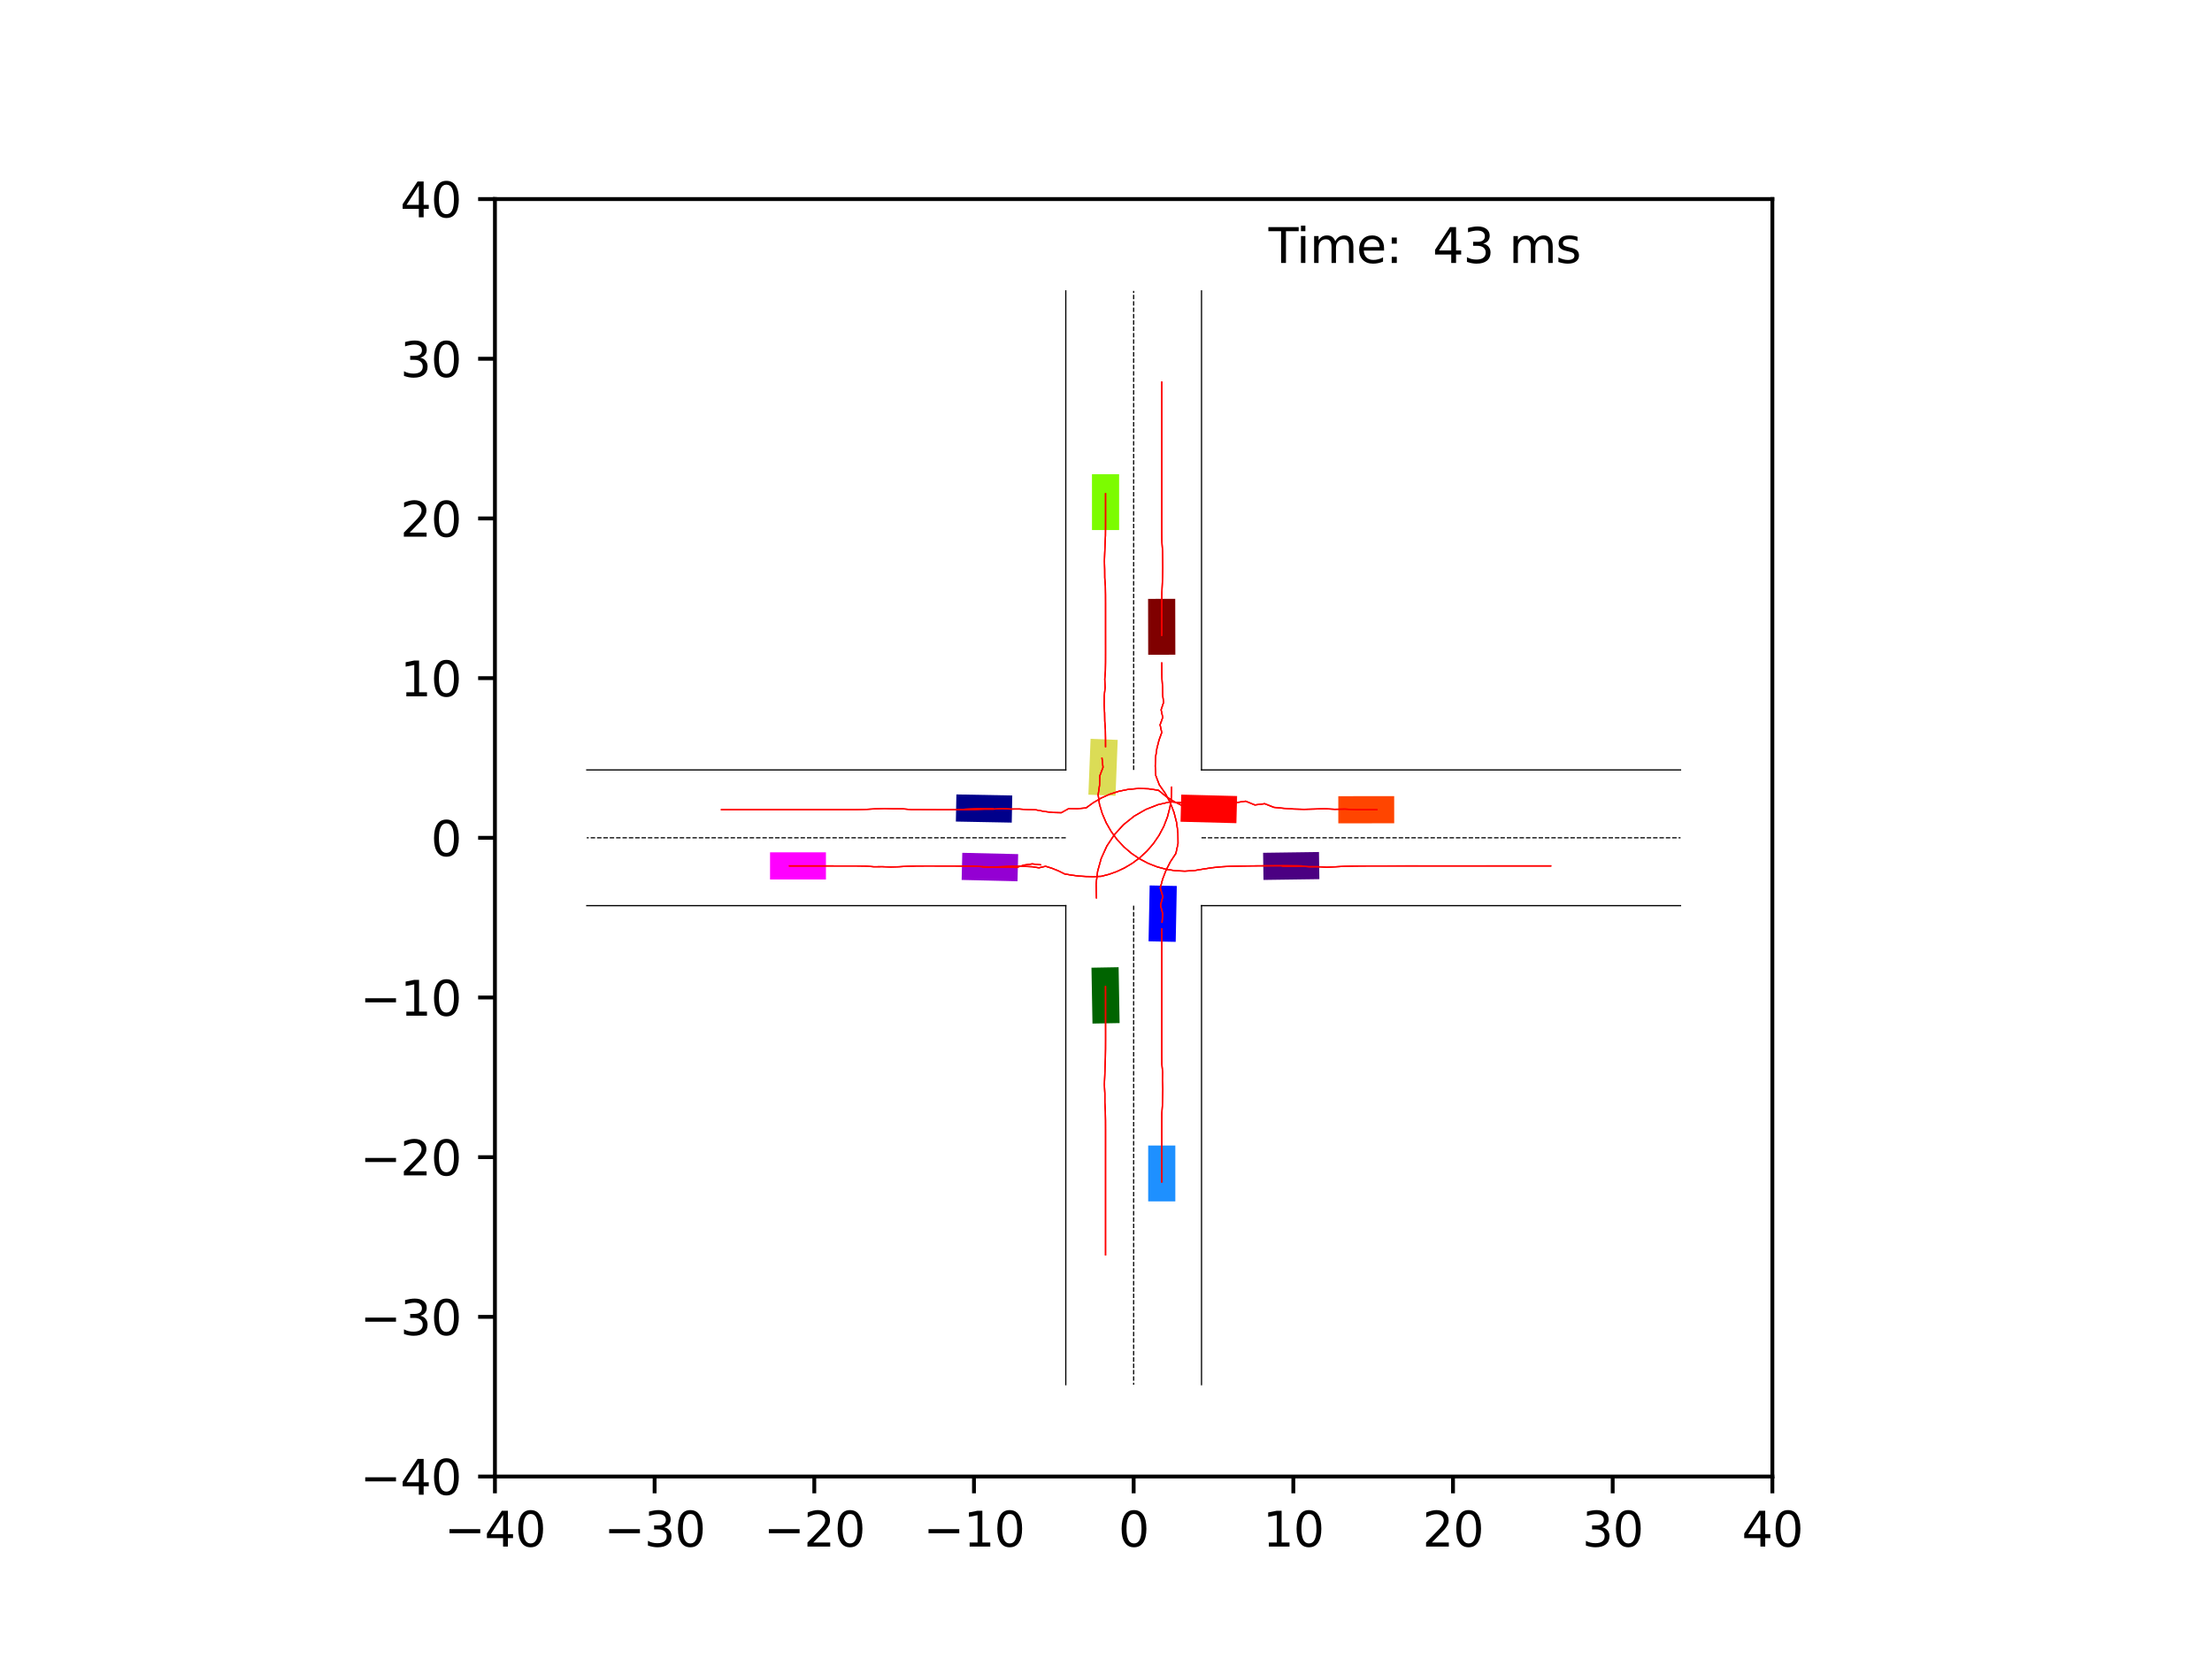 <?xml version="1.0" encoding="utf-8" standalone="no"?>
<!DOCTYPE svg PUBLIC "-//W3C//DTD SVG 1.1//EN"
  "http://www.w3.org/Graphics/SVG/1.1/DTD/svg11.dtd">
<svg xmlns:xlink="http://www.w3.org/1999/xlink" width="460.8pt" height="345.6pt" viewBox="0 0 460.8 345.6" xmlns="http://www.w3.org/2000/svg" version="1.1">
 <defs>
  <style type="text/css">*{stroke-linejoin: round; stroke-linecap: butt}</style>
 </defs>
 <g id="figure_1">
  <g id="patch_1">
   <path d="M 0 345.6 
L 460.8 345.6 
L 460.8 0 
L 0 0 
z
" style="fill: #ffffff"/>
  </g>
  <g id="axes_1">
   <g id="patch_2">
    <path d="M 103.104 307.584 
L 369.216 307.584 
L 369.216 41.472 
L 103.104 41.472 
z
" style="fill: #ffffff"/>
   </g>
   <g id="patch_3">
    <path d="M 210.873 165.713 
L 199.233 165.492 
L 199.126 171.146 
L 210.766 171.367 
z
" clip-path="url(#p130e5b768c)" style="fill: #00008b"/>
   </g>
   <g id="patch_4">
    <path d="M 244.846 136.388 
L 244.822 124.745 
L 239.167 124.757 
L 239.191 136.399 
z
" clip-path="url(#p130e5b768c)" style="fill: #800000"/>
   </g>
   <g id="patch_5">
    <path d="M 227.373 201.588 
L 227.582 213.229 
L 233.235 213.128 
L 233.027 201.487 
z
" clip-path="url(#p130e5b768c)" style="fill: #006400"/>
   </g>
   <g id="patch_6">
    <path d="M 263.206 183.307 
L 274.847 183.143 
L 274.768 177.489 
L 263.126 177.653 
z
" clip-path="url(#p130e5b768c)" style="fill: #4b0082"/>
   </g>
   <g id="patch_7">
    <path d="M 244.921 196.204 
L 245.149 184.564 
L 239.495 184.453 
L 239.267 196.093 
z
" clip-path="url(#p130e5b768c)" style="fill: #0000ff"/>
   </g>
   <g id="patch_8">
    <path d="M 257.71 165.831 
L 246.072 165.53 
L 245.926 171.183 
L 257.564 171.484 
z
" clip-path="url(#p130e5b768c)" style="fill: #ff0000"/>
   </g>
   <g id="patch_9">
    <path d="M 227.188 153.913 
L 226.73 165.546 
L 232.38 165.768 
L 232.838 154.135 
z
" clip-path="url(#p130e5b768c)" style="fill: #dbdc56"/>
   </g>
   <g id="patch_10">
    <path d="M 200.329 183.307 
L 211.968 183.583 
L 212.102 177.929 
L 200.463 177.654 
z
" clip-path="url(#p130e5b768c)" style="fill: #9400d3"/>
   </g>
   <g id="patch_11">
    <path d="M 244.843 250.274 
L 244.842 238.631 
L 239.187 238.631 
L 239.188 250.274 
z
" clip-path="url(#p130e5b768c)" style="fill: #1e90ff"/>
   </g>
   <g id="patch_12">
    <path d="M 290.434 165.852 
L 278.792 165.859 
L 278.795 171.514 
L 290.438 171.507 
z
" clip-path="url(#p130e5b768c)" style="fill: #ff4500"/>
   </g>
   <g id="patch_13">
    <path d="M 227.477 98.783 
L 227.48 110.425 
L 233.135 110.424 
L 233.132 98.782 
z
" clip-path="url(#p130e5b768c)" style="fill: #7cfc00"/>
   </g>
   <g id="patch_14">
    <path d="M 160.415 183.211 
L 172.057 183.211 
L 172.057 177.556 
L 160.415 177.556 
z
" clip-path="url(#p130e5b768c)" style="fill: #ff00ff"/>
   </g>
   <g id="matplotlib.axis_1">
    <g id="xtick_1">
     <g id="line2d_1">
      <defs>
       <path id="m3ca0be160f" d="M 0 0 
L 0 3.5 
" style="stroke: #000000; stroke-width: 0.8"/>
      </defs>
      <g>
       <use xlink:href="#m3ca0be160f" x="103.104" y="307.584" style="stroke: #000000; stroke-width: 0.8"/>
      </g>
     </g>
     <g id="text_1">
      <!-- −40 -->
      <g transform="translate(92.552 322.182) scale(0.1 -0.1)">
       <defs>
        <path id="DejaVuSans-2212" d="M 678 2272 
L 4684 2272 
L 4684 1741 
L 678 1741 
L 678 2272 
z
" transform="scale(0.016)"/>
        <path id="DejaVuSans-34" d="M 2419 4116 
L 825 1625 
L 2419 1625 
L 2419 4116 
z
M 2253 4666 
L 3047 4666 
L 3047 1625 
L 3713 1625 
L 3713 1100 
L 3047 1100 
L 3047 0 
L 2419 0 
L 2419 1100 
L 313 1100 
L 313 1709 
L 2253 4666 
z
" transform="scale(0.016)"/>
        <path id="DejaVuSans-30" d="M 2034 4250 
Q 1547 4250 1301 3770 
Q 1056 3291 1056 2328 
Q 1056 1369 1301 889 
Q 1547 409 2034 409 
Q 2525 409 2770 889 
Q 3016 1369 3016 2328 
Q 3016 3291 2770 3770 
Q 2525 4250 2034 4250 
z
M 2034 4750 
Q 2819 4750 3233 4129 
Q 3647 3509 3647 2328 
Q 3647 1150 3233 529 
Q 2819 -91 2034 -91 
Q 1250 -91 836 529 
Q 422 1150 422 2328 
Q 422 3509 836 4129 
Q 1250 4750 2034 4750 
z
" transform="scale(0.016)"/>
       </defs>
       <use xlink:href="#DejaVuSans-2212"/>
       <use xlink:href="#DejaVuSans-34" x="83.789"/>
       <use xlink:href="#DejaVuSans-30" x="147.412"/>
      </g>
     </g>
    </g>
    <g id="xtick_2">
     <g id="line2d_2">
      <g>
       <use xlink:href="#m3ca0be160f" x="136.368" y="307.584" style="stroke: #000000; stroke-width: 0.8"/>
      </g>
     </g>
     <g id="text_2">
      <!-- −30 -->
      <g transform="translate(125.816 322.182) scale(0.1 -0.1)">
       <defs>
        <path id="DejaVuSans-33" d="M 2597 2516 
Q 3050 2419 3304 2112 
Q 3559 1806 3559 1356 
Q 3559 666 3084 287 
Q 2609 -91 1734 -91 
Q 1441 -91 1130 -33 
Q 819 25 488 141 
L 488 750 
Q 750 597 1062 519 
Q 1375 441 1716 441 
Q 2309 441 2620 675 
Q 2931 909 2931 1356 
Q 2931 1769 2642 2001 
Q 2353 2234 1838 2234 
L 1294 2234 
L 1294 2753 
L 1863 2753 
Q 2328 2753 2575 2939 
Q 2822 3125 2822 3475 
Q 2822 3834 2567 4026 
Q 2313 4219 1838 4219 
Q 1578 4219 1281 4162 
Q 984 4106 628 3988 
L 628 4550 
Q 988 4650 1302 4700 
Q 1616 4750 1894 4750 
Q 2613 4750 3031 4423 
Q 3450 4097 3450 3541 
Q 3450 3153 3228 2886 
Q 3006 2619 2597 2516 
z
" transform="scale(0.016)"/>
       </defs>
       <use xlink:href="#DejaVuSans-2212"/>
       <use xlink:href="#DejaVuSans-33" x="83.789"/>
       <use xlink:href="#DejaVuSans-30" x="147.412"/>
      </g>
     </g>
    </g>
    <g id="xtick_3">
     <g id="line2d_3">
      <g>
       <use xlink:href="#m3ca0be160f" x="169.632" y="307.584" style="stroke: #000000; stroke-width: 0.8"/>
      </g>
     </g>
     <g id="text_3">
      <!-- −20 -->
      <g transform="translate(159.08 322.182) scale(0.1 -0.1)">
       <defs>
        <path id="DejaVuSans-32" d="M 1228 531 
L 3431 531 
L 3431 0 
L 469 0 
L 469 531 
Q 828 903 1448 1529 
Q 2069 2156 2228 2338 
Q 2531 2678 2651 2914 
Q 2772 3150 2772 3378 
Q 2772 3750 2511 3984 
Q 2250 4219 1831 4219 
Q 1534 4219 1204 4116 
Q 875 4013 500 3803 
L 500 4441 
Q 881 4594 1212 4672 
Q 1544 4750 1819 4750 
Q 2544 4750 2975 4387 
Q 3406 4025 3406 3419 
Q 3406 3131 3298 2873 
Q 3191 2616 2906 2266 
Q 2828 2175 2409 1742 
Q 1991 1309 1228 531 
z
" transform="scale(0.016)"/>
       </defs>
       <use xlink:href="#DejaVuSans-2212"/>
       <use xlink:href="#DejaVuSans-32" x="83.789"/>
       <use xlink:href="#DejaVuSans-30" x="147.412"/>
      </g>
     </g>
    </g>
    <g id="xtick_4">
     <g id="line2d_4">
      <g>
       <use xlink:href="#m3ca0be160f" x="202.896" y="307.584" style="stroke: #000000; stroke-width: 0.8"/>
      </g>
     </g>
     <g id="text_4">
      <!-- −10 -->
      <g transform="translate(192.344 322.182) scale(0.1 -0.1)">
       <defs>
        <path id="DejaVuSans-31" d="M 794 531 
L 1825 531 
L 1825 4091 
L 703 3866 
L 703 4441 
L 1819 4666 
L 2450 4666 
L 2450 531 
L 3481 531 
L 3481 0 
L 794 0 
L 794 531 
z
" transform="scale(0.016)"/>
       </defs>
       <use xlink:href="#DejaVuSans-2212"/>
       <use xlink:href="#DejaVuSans-31" x="83.789"/>
       <use xlink:href="#DejaVuSans-30" x="147.412"/>
      </g>
     </g>
    </g>
    <g id="xtick_5">
     <g id="line2d_5">
      <g>
       <use xlink:href="#m3ca0be160f" x="236.16" y="307.584" style="stroke: #000000; stroke-width: 0.8"/>
      </g>
     </g>
     <g id="text_5">
      <!-- 0 -->
      <g transform="translate(232.979 322.182) scale(0.1 -0.1)">
       <use xlink:href="#DejaVuSans-30"/>
      </g>
     </g>
    </g>
    <g id="xtick_6">
     <g id="line2d_6">
      <g>
       <use xlink:href="#m3ca0be160f" x="269.424" y="307.584" style="stroke: #000000; stroke-width: 0.8"/>
      </g>
     </g>
     <g id="text_6">
      <!-- 10 -->
      <g transform="translate(263.062 322.182) scale(0.1 -0.1)">
       <use xlink:href="#DejaVuSans-31"/>
       <use xlink:href="#DejaVuSans-30" x="63.623"/>
      </g>
     </g>
    </g>
    <g id="xtick_7">
     <g id="line2d_7">
      <g>
       <use xlink:href="#m3ca0be160f" x="302.688" y="307.584" style="stroke: #000000; stroke-width: 0.8"/>
      </g>
     </g>
     <g id="text_7">
      <!-- 20 -->
      <g transform="translate(296.325 322.182) scale(0.1 -0.1)">
       <use xlink:href="#DejaVuSans-32"/>
       <use xlink:href="#DejaVuSans-30" x="63.623"/>
      </g>
     </g>
    </g>
    <g id="xtick_8">
     <g id="line2d_8">
      <g>
       <use xlink:href="#m3ca0be160f" x="335.952" y="307.584" style="stroke: #000000; stroke-width: 0.8"/>
      </g>
     </g>
     <g id="text_8">
      <!-- 30 -->
      <g transform="translate(329.589 322.182) scale(0.1 -0.1)">
       <use xlink:href="#DejaVuSans-33"/>
       <use xlink:href="#DejaVuSans-30" x="63.623"/>
      </g>
     </g>
    </g>
    <g id="xtick_9">
     <g id="line2d_9">
      <g>
       <use xlink:href="#m3ca0be160f" x="369.216" y="307.584" style="stroke: #000000; stroke-width: 0.8"/>
      </g>
     </g>
     <g id="text_9">
      <!-- 40 -->
      <g transform="translate(362.853 322.182) scale(0.1 -0.1)">
       <use xlink:href="#DejaVuSans-34"/>
       <use xlink:href="#DejaVuSans-30" x="63.623"/>
      </g>
     </g>
    </g>
   </g>
   <g id="matplotlib.axis_2">
    <g id="ytick_1">
     <g id="line2d_10">
      <defs>
       <path id="m1e264fcd22" d="M 0 0 
L -3.5 0 
" style="stroke: #000000; stroke-width: 0.8"/>
      </defs>
      <g>
       <use xlink:href="#m1e264fcd22" x="103.104" y="307.584" style="stroke: #000000; stroke-width: 0.8"/>
      </g>
     </g>
     <g id="text_10">
      <!-- −40 -->
      <g transform="translate(74.999 311.383) scale(0.1 -0.1)">
       <use xlink:href="#DejaVuSans-2212"/>
       <use xlink:href="#DejaVuSans-34" x="83.789"/>
       <use xlink:href="#DejaVuSans-30" x="147.412"/>
      </g>
     </g>
    </g>
    <g id="ytick_2">
     <g id="line2d_11">
      <g>
       <use xlink:href="#m1e264fcd22" x="103.104" y="274.32" style="stroke: #000000; stroke-width: 0.8"/>
      </g>
     </g>
     <g id="text_11">
      <!-- −30 -->
      <g transform="translate(74.999 278.119) scale(0.1 -0.1)">
       <use xlink:href="#DejaVuSans-2212"/>
       <use xlink:href="#DejaVuSans-33" x="83.789"/>
       <use xlink:href="#DejaVuSans-30" x="147.412"/>
      </g>
     </g>
    </g>
    <g id="ytick_3">
     <g id="line2d_12">
      <g>
       <use xlink:href="#m1e264fcd22" x="103.104" y="241.056" style="stroke: #000000; stroke-width: 0.8"/>
      </g>
     </g>
     <g id="text_12">
      <!-- −20 -->
      <g transform="translate(74.999 244.855) scale(0.1 -0.1)">
       <use xlink:href="#DejaVuSans-2212"/>
       <use xlink:href="#DejaVuSans-32" x="83.789"/>
       <use xlink:href="#DejaVuSans-30" x="147.412"/>
      </g>
     </g>
    </g>
    <g id="ytick_4">
     <g id="line2d_13">
      <g>
       <use xlink:href="#m1e264fcd22" x="103.104" y="207.792" style="stroke: #000000; stroke-width: 0.8"/>
      </g>
     </g>
     <g id="text_13">
      <!-- −10 -->
      <g transform="translate(74.999 211.591) scale(0.1 -0.1)">
       <use xlink:href="#DejaVuSans-2212"/>
       <use xlink:href="#DejaVuSans-31" x="83.789"/>
       <use xlink:href="#DejaVuSans-30" x="147.412"/>
      </g>
     </g>
    </g>
    <g id="ytick_5">
     <g id="line2d_14">
      <g>
       <use xlink:href="#m1e264fcd22" x="103.104" y="174.528" style="stroke: #000000; stroke-width: 0.8"/>
      </g>
     </g>
     <g id="text_14">
      <!-- 0 -->
      <g transform="translate(89.742 178.327) scale(0.1 -0.1)">
       <use xlink:href="#DejaVuSans-30"/>
      </g>
     </g>
    </g>
    <g id="ytick_6">
     <g id="line2d_15">
      <g>
       <use xlink:href="#m1e264fcd22" x="103.104" y="141.264" style="stroke: #000000; stroke-width: 0.8"/>
      </g>
     </g>
     <g id="text_15">
      <!-- 10 -->
      <g transform="translate(83.379 145.063) scale(0.1 -0.1)">
       <use xlink:href="#DejaVuSans-31"/>
       <use xlink:href="#DejaVuSans-30" x="63.623"/>
      </g>
     </g>
    </g>
    <g id="ytick_7">
     <g id="line2d_16">
      <g>
       <use xlink:href="#m1e264fcd22" x="103.104" y="108" style="stroke: #000000; stroke-width: 0.8"/>
      </g>
     </g>
     <g id="text_16">
      <!-- 20 -->
      <g transform="translate(83.379 111.799) scale(0.1 -0.1)">
       <use xlink:href="#DejaVuSans-32"/>
       <use xlink:href="#DejaVuSans-30" x="63.623"/>
      </g>
     </g>
    </g>
    <g id="ytick_8">
     <g id="line2d_17">
      <g>
       <use xlink:href="#m1e264fcd22" x="103.104" y="74.736" style="stroke: #000000; stroke-width: 0.8"/>
      </g>
     </g>
     <g id="text_17">
      <!-- 30 -->
      <g transform="translate(83.379 78.535) scale(0.1 -0.1)">
       <use xlink:href="#DejaVuSans-33"/>
       <use xlink:href="#DejaVuSans-30" x="63.623"/>
      </g>
     </g>
    </g>
    <g id="ytick_9">
     <g id="line2d_18">
      <g>
       <use xlink:href="#m1e264fcd22" x="103.104" y="41.472" style="stroke: #000000; stroke-width: 0.8"/>
      </g>
     </g>
     <g id="text_18">
      <!-- 40 -->
      <g transform="translate(83.379 45.271) scale(0.1 -0.1)">
       <use xlink:href="#DejaVuSans-34"/>
       <use xlink:href="#DejaVuSans-30" x="63.623"/>
      </g>
     </g>
    </g>
   </g>
   <g id="line2d_19">
    <path d="M 250.297 288.457 
L 250.297 188.665 
" clip-path="url(#p130e5b768c)" style="fill: none; stroke: #000000; stroke-width: 0.25; stroke-linecap: square"/>
   </g>
   <g id="line2d_20">
    <path d="M 250.297 188.665 
L 350.089 188.665 
" clip-path="url(#p130e5b768c)" style="fill: none; stroke: #000000; stroke-width: 0.25; stroke-linecap: square"/>
   </g>
   <g id="line2d_21">
    <path d="M 350.089 160.391 
L 250.297 160.391 
" clip-path="url(#p130e5b768c)" style="fill: none; stroke: #000000; stroke-width: 0.25; stroke-linecap: square"/>
   </g>
   <g id="line2d_22">
    <path d="M 250.297 160.391 
L 250.297 60.599 
" clip-path="url(#p130e5b768c)" style="fill: none; stroke: #000000; stroke-width: 0.25; stroke-linecap: square"/>
   </g>
   <g id="line2d_23">
    <path d="M 222.023 60.599 
L 222.023 160.391 
" clip-path="url(#p130e5b768c)" style="fill: none; stroke: #000000; stroke-width: 0.25; stroke-linecap: square"/>
   </g>
   <g id="line2d_24">
    <path d="M 222.023 160.391 
L 122.231 160.391 
" clip-path="url(#p130e5b768c)" style="fill: none; stroke: #000000; stroke-width: 0.25; stroke-linecap: square"/>
   </g>
   <g id="line2d_25">
    <path d="M 122.231 188.665 
L 222.023 188.665 
" clip-path="url(#p130e5b768c)" style="fill: none; stroke: #000000; stroke-width: 0.25; stroke-linecap: square"/>
   </g>
   <g id="line2d_26">
    <path d="M 222.023 188.665 
L 222.023 288.457 
" clip-path="url(#p130e5b768c)" style="fill: none; stroke: #000000; stroke-width: 0.25; stroke-linecap: square"/>
   </g>
   <g id="line2d_27">
    <path d="M 250.297 174.528 
L 350.089 174.528 
" clip-path="url(#p130e5b768c)" style="fill: none; stroke-dasharray: 0.925,0.4; stroke-dashoffset: 0; stroke: #000000; stroke-width: 0.25"/>
   </g>
   <g id="line2d_28">
    <path d="M 236.16 160.391 
L 236.16 60.599 
" clip-path="url(#p130e5b768c)" style="fill: none; stroke-dasharray: 0.925,0.4; stroke-dashoffset: 0; stroke: #000000; stroke-width: 0.25"/>
   </g>
   <g id="line2d_29">
    <path d="M 222.023 174.528 
L 122.231 174.528 
" clip-path="url(#p130e5b768c)" style="fill: none; stroke-dasharray: 0.925,0.4; stroke-dashoffset: 0; stroke: #000000; stroke-width: 0.25"/>
   </g>
   <g id="line2d_30">
    <path d="M 236.16 188.665 
L 236.16 288.457 
" clip-path="url(#p130e5b768c)" style="fill: none; stroke-dasharray: 0.925,0.4; stroke-dashoffset: 0; stroke: #000000; stroke-width: 0.25"/>
   </g>
   <g id="line2d_31">
    <path d="M 206.881 168.482 
L 205 168.429 
L 203.119 168.497 
L 201.237 168.566 
L 199.356 168.662 
L 197.473 168.677 
L 195.588 168.676 
L 193.703 168.668 
L 191.817 168.656 
L 189.93 168.656 
L 188.049 168.503 
L 186.162 168.5 
L 184.275 168.433 
L 182.388 168.505 
L 180.502 168.599 
L 178.614 168.659 
L 176.726 168.67 
L 174.838 168.672 
L 172.95 168.673 
L 171.062 168.673 
L 169.174 168.673 
L 167.286 168.672 
L 165.398 168.672 
L 163.51 168.672 
L 161.622 168.672 
L 159.735 168.672 
L 157.847 168.672 
L 155.959 168.672 
L 154.072 168.672 
L 152.184 168.672 
L 150.297 168.672 
" clip-path="url(#p130e5b768c)" style="fill: none; stroke: #ff0000; stroke-opacity: 0.2; stroke-width: 0.25; stroke-linecap: square"/>
   </g>
   <g id="line2d_32">
    <path d="M 206.881 168.482 
L 205 168.429 
L 203.119 168.497 
L 201.237 168.567 
L 199.356 168.662 
L 197.473 168.677 
L 195.588 168.676 
L 193.703 168.668 
L 191.817 168.656 
L 189.93 168.656 
L 188.049 168.503 
L 186.162 168.5 
L 184.275 168.433 
L 182.388 168.505 
L 180.502 168.599 
L 178.614 168.659 
L 176.726 168.67 
L 174.838 168.673 
L 172.95 168.673 
L 171.062 168.673 
L 169.174 168.673 
L 167.286 168.672 
L 165.398 168.672 
L 163.51 168.672 
L 161.622 168.672 
L 159.735 168.672 
L 157.847 168.672 
L 155.959 168.672 
L 154.072 168.672 
L 152.184 168.672 
L 150.297 168.672 
" clip-path="url(#p130e5b768c)" style="fill: none; stroke: #ff0000; stroke-opacity: 0.4; stroke-width: 0.25; stroke-linecap: square"/>
   </g>
   <g id="line2d_33">
    <path d="M 206.881 168.482 
L 205 168.429 
L 203.119 168.498 
L 201.237 168.567 
L 199.356 168.663 
L 197.473 168.677 
L 195.588 168.676 
L 193.703 168.668 
L 191.817 168.656 
L 189.93 168.655 
L 188.049 168.503 
L 186.162 168.5 
L 184.275 168.433 
L 182.388 168.505 
L 180.502 168.599 
L 178.614 168.659 
L 176.726 168.67 
L 174.838 168.673 
L 172.95 168.673 
L 171.062 168.673 
L 169.174 168.673 
L 167.286 168.672 
L 165.398 168.672 
L 163.51 168.672 
L 161.622 168.672 
L 159.735 168.672 
L 157.847 168.672 
L 155.959 168.672 
L 154.072 168.672 
L 152.184 168.672 
L 150.297 168.672 
" clip-path="url(#p130e5b768c)" style="fill: none; stroke: #ff0000; stroke-opacity: 0.6; stroke-width: 0.25; stroke-linecap: square"/>
   </g>
   <g id="line2d_34">
    <path d="M 206.881 168.482 
L 205 168.43 
L 203.119 168.498 
L 201.237 168.567 
L 199.356 168.663 
L 197.473 168.677 
L 195.588 168.676 
L 193.703 168.668 
L 191.817 168.656 
L 189.93 168.655 
L 188.049 168.503 
L 186.162 168.5 
L 184.275 168.434 
L 182.388 168.505 
L 180.502 168.599 
L 178.614 168.659 
L 176.726 168.67 
L 174.838 168.673 
L 172.95 168.673 
L 171.062 168.673 
L 169.174 168.673 
L 167.286 168.672 
L 165.398 168.672 
L 163.51 168.672 
L 161.622 168.672 
L 159.735 168.672 
L 157.847 168.672 
L 155.959 168.672 
L 154.072 168.672 
L 152.184 168.672 
L 150.297 168.672 
" clip-path="url(#p130e5b768c)" style="fill: none; stroke: #ff0000; stroke-opacity: 0.8; stroke-width: 0.25; stroke-linecap: square"/>
   </g>
   <g id="line2d_35">
    <path d="M 206.881 168.482 
L 205 168.43 
L 203.119 168.498 
L 201.237 168.567 
L 199.356 168.663 
L 197.473 168.677 
L 195.588 168.676 
L 193.703 168.668 
L 191.817 168.656 
L 189.93 168.655 
L 188.049 168.503 
L 186.162 168.5 
L 184.275 168.434 
L 182.388 168.505 
L 180.502 168.599 
L 178.614 168.659 
L 176.726 168.67 
L 174.838 168.673 
L 172.95 168.673 
L 171.062 168.673 
L 169.174 168.673 
L 167.286 168.672 
L 165.398 168.672 
L 163.51 168.672 
L 161.622 168.672 
L 159.735 168.672 
L 157.847 168.672 
L 155.959 168.672 
L 154.072 168.672 
L 152.184 168.672 
L 150.297 168.672 
" clip-path="url(#p130e5b768c)" style="fill: none; stroke: #ff0000; stroke-width: 0.25; stroke-linecap: square"/>
   </g>
   <g id="line2d_36">
    <path d="M 242.009 132.329 
L 242.006 130.572 
L 242.006 128.814 
L 242.009 127.055 
L 242.02 125.296 
L 242.049 123.536 
L 242.117 121.777 
L 242.184 120.018 
L 242.237 118.258 
L 242.203 116.499 
L 242.166 114.74 
L 242.063 112.983 
L 242.022 111.225 
L 242.012 109.467 
L 242.012 107.71 
L 242.015 105.952 
L 242.016 104.195 
L 242.016 102.438 
L 242.016 100.682 
L 242.016 98.925 
L 242.016 97.169 
L 242.016 95.413 
L 242.016 93.657 
L 242.016 91.901 
L 242.016 90.145 
L 242.016 88.389 
L 242.016 86.633 
L 242.016 84.877 
L 242.016 83.121 
L 242.016 81.365 
L 242.016 79.609 
" clip-path="url(#p130e5b768c)" style="fill: none; stroke: #ff0000; stroke-opacity: 0.2; stroke-width: 0.25; stroke-linecap: square"/>
   </g>
   <g id="line2d_37">
    <path d="M 242.009 132.329 
L 242.006 130.572 
L 242.006 128.814 
L 242.009 127.055 
L 242.02 125.296 
L 242.049 123.536 
L 242.117 121.777 
L 242.184 120.018 
L 242.237 118.258 
L 242.203 116.499 
L 242.166 114.74 
L 242.063 112.984 
L 242.022 111.225 
L 242.012 109.467 
L 242.012 107.71 
L 242.015 105.952 
L 242.016 104.195 
L 242.016 102.438 
L 242.016 100.682 
L 242.016 98.925 
L 242.016 97.169 
L 242.016 95.413 
L 242.016 93.657 
L 242.016 91.901 
L 242.016 90.145 
L 242.016 88.389 
L 242.016 86.633 
L 242.016 84.877 
L 242.016 83.121 
L 242.016 81.365 
L 242.016 79.609 
" clip-path="url(#p130e5b768c)" style="fill: none; stroke: #ff0000; stroke-opacity: 0.4; stroke-width: 0.25; stroke-linecap: square"/>
   </g>
   <g id="line2d_38">
    <path d="M 242.009 132.329 
L 242.006 130.572 
L 242.006 128.814 
L 242.009 127.055 
L 242.02 125.296 
L 242.049 123.536 
L 242.117 121.777 
L 242.184 120.018 
L 242.237 118.258 
L 242.203 116.499 
L 242.166 114.74 
L 242.062 112.984 
L 242.022 111.225 
L 242.012 109.467 
L 242.013 107.71 
L 242.015 105.952 
L 242.016 104.195 
L 242.016 102.438 
L 242.016 100.682 
L 242.016 98.925 
L 242.016 97.169 
L 242.016 95.413 
L 242.016 93.657 
L 242.016 91.901 
L 242.016 90.145 
L 242.016 88.389 
L 242.016 86.633 
L 242.016 84.877 
L 242.016 83.121 
L 242.016 81.365 
L 242.016 79.609 
" clip-path="url(#p130e5b768c)" style="fill: none; stroke: #ff0000; stroke-opacity: 0.6; stroke-width: 0.25; stroke-linecap: square"/>
   </g>
   <g id="line2d_39">
    <path d="M 242.009 132.329 
L 242.006 130.572 
L 242.006 128.814 
L 242.009 127.055 
L 242.019 125.296 
L 242.048 123.536 
L 242.117 121.777 
L 242.184 120.018 
L 242.238 118.258 
L 242.203 116.499 
L 242.166 114.739 
L 242.062 112.984 
L 242.022 111.225 
L 242.012 109.467 
L 242.013 107.71 
L 242.015 105.952 
L 242.016 104.195 
L 242.016 102.438 
L 242.016 100.682 
L 242.016 98.925 
L 242.016 97.169 
L 242.016 95.413 
L 242.016 93.657 
L 242.016 91.901 
L 242.016 90.145 
L 242.016 88.389 
L 242.016 86.633 
L 242.016 84.877 
L 242.016 83.121 
L 242.016 81.365 
L 242.016 79.609 
" clip-path="url(#p130e5b768c)" style="fill: none; stroke: #ff0000; stroke-opacity: 0.8; stroke-width: 0.25; stroke-linecap: square"/>
   </g>
   <g id="line2d_40">
    <path d="M 242.009 132.329 
L 242.006 130.572 
L 242.006 128.814 
L 242.009 127.055 
L 242.019 125.296 
L 242.048 123.536 
L 242.117 121.777 
L 242.184 120.018 
L 242.238 118.258 
L 242.203 116.499 
L 242.167 114.739 
L 242.062 112.984 
L 242.022 111.226 
L 242.012 109.467 
L 242.013 107.71 
L 242.015 105.952 
L 242.016 104.195 
L 242.016 102.438 
L 242.016 100.682 
L 242.016 98.925 
L 242.016 97.169 
L 242.016 95.413 
L 242.016 93.657 
L 242.016 91.901 
L 242.016 90.145 
L 242.016 88.389 
L 242.016 86.633 
L 242.016 84.877 
L 242.016 83.121 
L 242.016 81.365 
L 242.016 79.609 
" clip-path="url(#p130e5b768c)" style="fill: none; stroke: #ff0000; stroke-width: 0.25; stroke-linecap: square"/>
   </g>
   <g id="line2d_41">
    <path d="M 230.299 205.53 
L 230.305 207.358 
L 230.306 209.195 
L 230.307 211.039 
L 230.308 212.89 
L 230.31 214.746 
L 230.31 216.606 
L 230.304 218.469 
L 230.277 220.335 
L 230.197 222.201 
L 230.139 224.07 
L 230.068 225.938 
L 230.153 227.807 
L 230.153 229.677 
L 230.267 231.544 
L 230.3 233.413 
L 230.305 235.282 
L 230.306 237.15 
L 230.305 239.018 
L 230.305 240.886 
L 230.305 242.753 
L 230.305 244.619 
L 230.304 246.485 
L 230.304 248.351 
L 230.304 250.217 
L 230.304 252.082 
L 230.304 253.947 
L 230.304 255.812 
L 230.304 257.677 
L 230.304 259.542 
L 230.304 261.407 
" clip-path="url(#p130e5b768c)" style="fill: none; stroke: #ff0000; stroke-opacity: 0.2; stroke-width: 0.25; stroke-linecap: square"/>
   </g>
   <g id="line2d_42">
    <path d="M 230.299 205.53 
L 230.304 207.358 
L 230.306 209.195 
L 230.307 211.039 
L 230.308 212.89 
L 230.31 214.746 
L 230.31 216.606 
L 230.303 218.469 
L 230.276 220.335 
L 230.196 222.201 
L 230.138 224.07 
L 230.068 225.938 
L 230.152 227.807 
L 230.153 229.677 
L 230.267 231.544 
L 230.3 233.413 
L 230.305 235.282 
L 230.305 237.15 
L 230.305 239.018 
L 230.304 240.886 
L 230.304 242.753 
L 230.304 244.619 
L 230.304 246.485 
L 230.304 248.351 
L 230.304 250.217 
L 230.304 252.082 
L 230.304 253.947 
L 230.304 255.812 
L 230.304 257.677 
L 230.304 259.542 
L 230.304 261.407 
" clip-path="url(#p130e5b768c)" style="fill: none; stroke: #ff0000; stroke-opacity: 0.4; stroke-width: 0.25; stroke-linecap: square"/>
   </g>
   <g id="line2d_43">
    <path d="M 230.299 205.53 
L 230.304 207.358 
L 230.306 209.195 
L 230.307 211.039 
L 230.308 212.89 
L 230.31 214.746 
L 230.31 216.606 
L 230.304 218.469 
L 230.277 220.335 
L 230.196 222.201 
L 230.139 224.07 
L 230.068 225.938 
L 230.153 227.807 
L 230.153 229.677 
L 230.267 231.543 
L 230.3 233.413 
L 230.305 235.282 
L 230.306 237.15 
L 230.305 239.018 
L 230.305 240.886 
L 230.304 242.753 
L 230.304 244.619 
L 230.304 246.485 
L 230.304 248.351 
L 230.304 250.217 
L 230.304 252.082 
L 230.304 253.947 
L 230.304 255.812 
L 230.304 257.677 
L 230.304 259.542 
L 230.304 261.407 
" clip-path="url(#p130e5b768c)" style="fill: none; stroke: #ff0000; stroke-opacity: 0.6; stroke-width: 0.25; stroke-linecap: square"/>
   </g>
   <g id="line2d_44">
    <path d="M 230.299 205.53 
L 230.304 207.358 
L 230.306 209.195 
L 230.306 211.039 
L 230.308 212.89 
L 230.31 214.746 
L 230.31 216.606 
L 230.303 218.469 
L 230.277 220.335 
L 230.196 222.201 
L 230.138 224.07 
L 230.067 225.938 
L 230.152 227.807 
L 230.152 229.677 
L 230.267 231.543 
L 230.3 233.413 
L 230.305 235.282 
L 230.305 237.15 
L 230.305 239.018 
L 230.304 240.886 
L 230.304 242.753 
L 230.304 244.619 
L 230.304 246.485 
L 230.304 248.351 
L 230.304 250.217 
L 230.304 252.082 
L 230.304 253.947 
L 230.304 255.812 
L 230.304 257.677 
L 230.304 259.542 
L 230.304 261.407 
" clip-path="url(#p130e5b768c)" style="fill: none; stroke: #ff0000; stroke-opacity: 0.8; stroke-width: 0.25; stroke-linecap: square"/>
   </g>
   <g id="line2d_45">
    <path d="M 230.299 205.53 
L 230.304 207.358 
L 230.306 209.195 
L 230.307 211.039 
L 230.308 212.89 
L 230.31 214.746 
L 230.31 216.606 
L 230.304 218.469 
L 230.277 220.335 
L 230.196 222.201 
L 230.139 224.07 
L 230.068 225.938 
L 230.153 227.807 
L 230.153 229.677 
L 230.267 231.543 
L 230.3 233.413 
L 230.305 235.282 
L 230.305 237.15 
L 230.305 239.018 
L 230.305 240.886 
L 230.304 242.753 
L 230.304 244.619 
L 230.304 246.485 
L 230.304 248.351 
L 230.304 250.217 
L 230.304 252.082 
L 230.304 253.947 
L 230.304 255.812 
L 230.304 257.677 
L 230.304 259.542 
L 230.304 261.407 
" clip-path="url(#p130e5b768c)" style="fill: none; stroke: #ff0000; stroke-width: 0.25; stroke-linecap: square"/>
   </g>
   <g id="line2d_46">
    <path d="M 267.152 180.392 
L 268.987 180.398 
L 270.828 180.43 
L 272.673 180.551 
L 274.526 180.549 
L 276.382 180.656 
L 278.241 180.565 
L 280.103 180.468 
L 281.969 180.414 
L 283.836 180.393 
L 285.705 180.387 
L 287.574 180.386 
L 289.443 180.385 
L 291.312 180.384 
L 293.181 180.383 
L 295.049 180.382 
L 296.917 180.382 
L 298.785 180.383 
L 300.652 180.383 
L 302.519 180.383 
L 304.386 180.383 
L 306.252 180.383 
L 308.118 180.383 
L 309.983 180.383 
L 311.849 180.384 
L 313.714 180.384 
L 315.579 180.384 
L 317.444 180.384 
L 319.309 180.384 
L 321.174 180.384 
L 323.039 180.384 
" clip-path="url(#p130e5b768c)" style="fill: none; stroke: #ff0000; stroke-opacity: 0.2; stroke-width: 0.25; stroke-linecap: square"/>
   </g>
   <g id="line2d_47">
    <path d="M 267.152 180.392 
L 268.987 180.397 
L 270.828 180.429 
L 272.673 180.549 
L 274.526 180.547 
L 276.382 180.653 
L 278.241 180.562 
L 280.103 180.465 
L 281.969 180.41 
L 283.836 180.389 
L 285.704 180.384 
L 287.573 180.382 
L 289.443 180.381 
L 291.312 180.381 
L 293.181 180.381 
L 295.049 180.381 
L 296.917 180.381 
L 298.785 180.382 
L 300.652 180.383 
L 302.519 180.383 
L 304.386 180.384 
L 306.252 180.384 
L 308.118 180.384 
L 309.983 180.384 
L 311.849 180.384 
L 313.714 180.384 
L 315.579 180.384 
L 317.444 180.384 
L 319.309 180.384 
L 321.174 180.384 
L 323.039 180.384 
" clip-path="url(#p130e5b768c)" style="fill: none; stroke: #ff0000; stroke-opacity: 0.4; stroke-width: 0.25; stroke-linecap: square"/>
   </g>
   <g id="line2d_48">
    <path d="M 267.152 180.392 
L 268.987 180.398 
L 270.828 180.43 
L 272.673 180.552 
L 274.526 180.551 
L 276.382 180.658 
L 278.241 180.567 
L 280.103 180.469 
L 281.969 180.414 
L 283.836 180.394 
L 285.705 180.388 
L 287.574 180.387 
L 289.443 180.386 
L 291.312 180.385 
L 293.181 180.384 
L 295.049 180.384 
L 296.917 180.385 
L 298.785 180.385 
L 300.652 180.385 
L 302.519 180.385 
L 304.386 180.385 
L 306.252 180.385 
L 308.118 180.385 
L 309.983 180.384 
L 311.849 180.384 
L 313.714 180.384 
L 315.579 180.384 
L 317.444 180.384 
L 319.309 180.384 
L 321.174 180.384 
L 323.039 180.384 
" clip-path="url(#p130e5b768c)" style="fill: none; stroke: #ff0000; stroke-opacity: 0.6; stroke-width: 0.25; stroke-linecap: square"/>
   </g>
   <g id="line2d_49">
    <path d="M 267.152 180.392 
L 268.987 180.398 
L 270.828 180.431 
L 272.672 180.553 
L 274.526 180.552 
L 276.382 180.659 
L 278.241 180.568 
L 280.103 180.47 
L 281.969 180.414 
L 283.836 180.394 
L 285.705 180.387 
L 287.574 180.385 
L 289.443 180.384 
L 291.312 180.384 
L 293.181 180.383 
L 295.049 180.383 
L 296.917 180.383 
L 298.785 180.383 
L 300.652 180.383 
L 302.519 180.383 
L 304.386 180.383 
L 306.252 180.383 
L 308.118 180.383 
L 309.983 180.383 
L 311.849 180.383 
L 313.714 180.383 
L 315.579 180.383 
L 317.444 180.384 
L 319.309 180.384 
L 321.174 180.384 
L 323.039 180.384 
" clip-path="url(#p130e5b768c)" style="fill: none; stroke: #ff0000; stroke-opacity: 0.8; stroke-width: 0.25; stroke-linecap: square"/>
   </g>
   <g id="line2d_50">
    <path d="M 267.152 180.392 
L 268.987 180.398 
L 270.828 180.431 
L 272.672 180.554 
L 274.526 180.553 
L 276.382 180.66 
L 278.241 180.569 
L 280.103 180.471 
L 281.969 180.415 
L 283.836 180.394 
L 285.705 180.388 
L 287.574 180.385 
L 289.443 180.385 
L 291.312 180.384 
L 293.181 180.383 
L 295.049 180.383 
L 296.917 180.383 
L 298.785 180.384 
L 300.652 180.384 
L 302.519 180.384 
L 304.386 180.384 
L 306.252 180.384 
L 308.118 180.384 
L 309.983 180.384 
L 311.849 180.384 
L 313.714 180.384 
L 315.579 180.384 
L 317.444 180.384 
L 319.309 180.384 
L 321.174 180.384 
L 323.039 180.384 
" clip-path="url(#p130e5b768c)" style="fill: none; stroke: #ff0000; stroke-width: 0.25; stroke-linecap: square"/>
   </g>
   <g id="line2d_51">
    <path d="M 242.08 192.129 
L 242.2 190.328 
L 241.761 188.563 
L 242.238 186.786 
L 241.709 184.991 
L 242.202 183.147 
L 242.902 181.319 
L 243.819 179.527 
L 244.962 177.797 
L 245.421 175.714 
L 245.401 173.535 
L 245.115 171.347 
L 244.565 169.205 
L 243.766 167.16 
L 242.742 165.253 
L 241.529 163.519 
L 240.801 161.597 
L 240.674 159.618 
L 240.761 157.717 
L 241.033 155.916 
L 241.464 154.222 
L 242.035 152.633 
L 241.687 151.018 
L 242.245 149.484 
L 241.899 147.894 
L 242.376 146.338 
L 242.198 144.714 
L 242.166 143.073 
L 242.068 141.429 
L 242.039 139.777 
L 242.019 138.124 
" clip-path="url(#p130e5b768c)" style="fill: none; stroke: #ff0000; stroke-opacity: 0.2; stroke-width: 0.25; stroke-linecap: square"/>
   </g>
   <g id="line2d_52">
    <path d="M 242.08 192.129 
L 242.204 190.328 
L 241.76 188.564 
L 242.237 186.787 
L 241.706 184.992 
L 242.197 183.146 
L 242.896 181.317 
L 243.813 179.523 
L 244.956 177.791 
L 245.414 175.707 
L 245.391 173.526 
L 245.105 171.336 
L 244.555 169.191 
L 243.754 167.144 
L 242.727 165.236 
L 241.506 163.503 
L 240.778 161.577 
L 240.655 159.595 
L 240.742 157.692 
L 241.015 155.889 
L 241.448 154.195 
L 242.021 152.607 
L 241.673 150.993 
L 242.227 149.459 
L 241.886 147.871 
L 242.388 146.325 
L 242.201 144.703 
L 242.167 143.065 
L 242.067 141.422 
L 242.036 139.772 
L 242.017 138.119 
" clip-path="url(#p130e5b768c)" style="fill: none; stroke: #ff0000; stroke-opacity: 0.4; stroke-width: 0.25; stroke-linecap: square"/>
   </g>
   <g id="line2d_53">
    <path d="M 242.08 192.129 
L 242.206 190.328 
L 241.761 188.565 
L 242.237 186.787 
L 241.706 184.992 
L 242.197 183.146 
L 242.896 181.317 
L 243.813 179.524 
L 244.956 177.791 
L 245.414 175.707 
L 245.391 173.526 
L 245.105 171.336 
L 244.555 169.192 
L 243.754 167.144 
L 242.727 165.236 
L 241.506 163.503 
L 240.778 161.576 
L 240.654 159.594 
L 240.741 157.691 
L 241.013 155.888 
L 241.445 154.194 
L 242.018 152.606 
L 241.67 150.992 
L 242.223 149.458 
L 241.882 147.87 
L 242.388 146.325 
L 242.199 144.704 
L 242.166 143.065 
L 242.065 141.422 
L 242.035 139.772 
L 242.016 138.119 
" clip-path="url(#p130e5b768c)" style="fill: none; stroke: #ff0000; stroke-opacity: 0.6; stroke-width: 0.25; stroke-linecap: square"/>
   </g>
   <g id="line2d_54">
    <path d="M 242.08 192.129 
L 242.207 190.328 
L 241.759 188.566 
L 242.235 186.788 
L 241.704 184.993 
L 242.195 183.147 
L 242.894 181.318 
L 243.811 179.524 
L 244.954 177.792 
L 245.412 175.707 
L 245.389 173.526 
L 245.103 171.335 
L 244.552 169.19 
L 243.752 167.141 
L 242.724 165.232 
L 241.504 163.498 
L 240.775 161.571 
L 240.649 159.589 
L 240.735 157.685 
L 241.007 155.881 
L 241.439 154.187 
L 242.012 152.599 
L 241.665 150.986 
L 242.219 149.453 
L 241.878 147.865 
L 242.395 146.324 
L 242.202 144.704 
L 242.168 143.065 
L 242.066 141.423 
L 242.036 139.772 
L 242.017 138.118 
" clip-path="url(#p130e5b768c)" style="fill: none; stroke: #ff0000; stroke-opacity: 0.8; stroke-width: 0.25; stroke-linecap: square"/>
   </g>
   <g id="line2d_55">
    <path d="M 242.08 192.129 
L 242.208 190.328 
L 241.758 188.566 
L 242.234 186.788 
L 241.703 184.993 
L 242.194 183.147 
L 242.893 181.318 
L 243.81 179.524 
L 244.953 177.791 
L 245.409 175.706 
L 245.386 173.525 
L 245.099 171.334 
L 244.548 169.189 
L 243.747 167.14 
L 242.72 165.231 
L 241.5 163.495 
L 240.77 161.569 
L 240.644 159.586 
L 240.73 157.682 
L 241.002 155.878 
L 241.435 154.184 
L 242.009 152.596 
L 241.662 150.983 
L 242.218 149.45 
L 241.877 147.863 
L 242.398 146.324 
L 242.203 144.704 
L 242.168 143.065 
L 242.067 141.422 
L 242.036 139.771 
L 242.017 138.118 
" clip-path="url(#p130e5b768c)" style="fill: none; stroke: #ff0000; stroke-width: 0.25; stroke-linecap: square"/>
   </g>
   <g id="line2d_56">
    <path d="M 253.641 168.839 
L 251.817 168.51 
L 250.001 168.963 
L 248.154 168.537 
L 246.348 167.863 
L 244.593 166.986 
L 242.91 165.905 
L 241.325 164.621 
L 239.276 164.315 
L 237.19 164.252 
L 235.114 164.43 
L 233.097 164.838 
L 231.179 165.456 
L 229.39 166.258 
L 227.744 167.22 
L 226.238 168.307 
L 224.427 168.457 
L 222.639 168.428 
L 221.101 169.298 
L 219.345 169.255 
L 217.602 169.046 
L 215.873 168.72 
L 214.107 168.658 
L 212.336 168.534 
L 210.55 168.543 
L 208.758 168.458 
L 206.959 168.545 
L 205.152 168.543 
L 203.342 168.598 
L 201.53 168.636 
L 199.718 168.675 
" clip-path="url(#p130e5b768c)" style="fill: none; stroke: #ff0000; stroke-opacity: 0.2; stroke-width: 0.25; stroke-linecap: square"/>
   </g>
   <g id="line2d_57">
    <path d="M 253.641 168.839 
L 251.818 168.51 
L 250.002 168.964 
L 248.154 168.538 
L 246.348 167.864 
L 244.593 166.988 
L 242.909 165.907 
L 241.324 164.624 
L 239.276 164.317 
L 237.189 164.254 
L 235.113 164.432 
L 233.096 164.84 
L 231.178 165.458 
L 229.389 166.26 
L 227.744 167.222 
L 226.238 168.309 
L 224.427 168.46 
L 222.64 168.431 
L 221.102 169.301 
L 219.346 169.258 
L 217.603 169.049 
L 215.874 168.723 
L 214.108 168.661 
L 212.337 168.537 
L 210.552 168.547 
L 208.759 168.462 
L 206.96 168.55 
L 205.152 168.549 
L 203.342 168.604 
L 201.53 168.641 
L 199.717 168.679 
" clip-path="url(#p130e5b768c)" style="fill: none; stroke: #ff0000; stroke-opacity: 0.4; stroke-width: 0.25; stroke-linecap: square"/>
   </g>
   <g id="line2d_58">
    <path d="M 253.641 168.839 
L 251.818 168.509 
L 250.002 168.964 
L 248.154 168.538 
L 246.348 167.865 
L 244.592 166.989 
L 242.908 165.909 
L 241.322 164.627 
L 239.273 164.32 
L 237.187 164.256 
L 235.11 164.43 
L 233.092 164.835 
L 231.174 165.452 
L 229.386 166.257 
L 227.742 167.221 
L 226.238 168.31 
L 224.427 168.462 
L 222.64 168.433 
L 221.102 169.303 
L 219.346 169.262 
L 217.603 169.051 
L 215.875 168.723 
L 214.109 168.661 
L 212.338 168.538 
L 210.552 168.548 
L 208.76 168.464 
L 206.96 168.552 
L 205.153 168.551 
L 203.342 168.606 
L 201.529 168.642 
L 199.716 168.677 
" clip-path="url(#p130e5b768c)" style="fill: none; stroke: #ff0000; stroke-opacity: 0.6; stroke-width: 0.25; stroke-linecap: square"/>
   </g>
   <g id="line2d_59">
    <path d="M 253.641 168.839 
L 251.818 168.508 
L 250.003 168.967 
L 248.155 168.54 
L 246.349 167.867 
L 244.592 166.991 
L 242.907 165.912 
L 241.32 164.629 
L 239.271 164.32 
L 237.184 164.255 
L 235.107 164.428 
L 233.088 164.831 
L 231.17 165.449 
L 229.383 166.254 
L 227.739 167.218 
L 226.238 168.311 
L 224.428 168.465 
L 222.641 168.436 
L 221.103 169.303 
L 219.347 169.264 
L 217.606 169.052 
L 215.879 168.717 
L 214.114 168.658 
L 212.343 168.538 
L 210.557 168.55 
L 208.765 168.468 
L 206.965 168.559 
L 205.156 168.56 
L 203.345 168.615 
L 201.53 168.648 
L 199.715 168.675 
" clip-path="url(#p130e5b768c)" style="fill: none; stroke: #ff0000; stroke-opacity: 0.8; stroke-width: 0.25; stroke-linecap: square"/>
   </g>
   <g id="line2d_60">
    <path d="M 253.641 168.839 
L 251.818 168.507 
L 250.003 168.968 
L 248.155 168.541 
L 246.349 167.868 
L 244.592 166.992 
L 242.906 165.913 
L 241.32 164.63 
L 239.27 164.321 
L 237.183 164.257 
L 235.106 164.43 
L 233.087 164.834 
L 231.169 165.451 
L 229.382 166.256 
L 227.738 167.22 
L 226.237 168.313 
L 224.427 168.467 
L 222.641 168.439 
L 221.102 169.305 
L 219.347 169.265 
L 217.605 169.053 
L 215.879 168.717 
L 214.114 168.659 
L 212.343 168.538 
L 210.557 168.551 
L 208.765 168.469 
L 206.965 168.56 
L 205.156 168.561 
L 203.344 168.617 
L 201.529 168.649 
L 199.714 168.675 
" clip-path="url(#p130e5b768c)" style="fill: none; stroke: #ff0000; stroke-width: 0.25; stroke-linecap: square"/>
   </g>
   <g id="line2d_61">
    <path d="M 229.563 157.953 
L 229.788 159.84 
L 229.105 161.637 
L 229.059 163.589 
L 228.775 165.554 
L 229.05 167.555 
L 229.639 169.518 
L 230.457 171.421 
L 231.49 173.228 
L 232.722 174.904 
L 234.131 176.422 
L 235.692 177.761 
L 237.38 178.908 
L 239.17 179.852 
L 241.035 180.583 
L 242.947 181.098 
L 244.88 181.397 
L 246.813 181.486 
L 248.725 181.37 
L 250.599 181.057 
L 252.465 180.775 
L 254.332 180.582 
L 256.2 180.48 
L 258.066 180.427 
L 259.928 180.399 
L 261.789 180.379 
L 263.648 180.365 
L 265.507 180.356 
L 267.364 180.354 
L 269.221 180.358 
L 271.078 180.369 
" clip-path="url(#p130e5b768c)" style="fill: none; stroke: #ff0000; stroke-opacity: 0.2; stroke-width: 0.25; stroke-linecap: square"/>
   </g>
   <g id="line2d_62">
    <path d="M 229.563 157.953 
L 229.788 159.84 
L 229.104 161.636 
L 229.058 163.588 
L 228.773 165.554 
L 229.048 167.555 
L 229.637 169.519 
L 230.455 171.422 
L 231.488 173.228 
L 232.72 174.905 
L 234.129 176.422 
L 235.69 177.762 
L 237.378 178.908 
L 239.169 179.852 
L 241.034 180.583 
L 242.946 181.098 
L 244.88 181.397 
L 246.813 181.486 
L 248.725 181.37 
L 250.599 181.057 
L 252.465 180.774 
L 254.332 180.581 
L 256.2 180.479 
L 258.066 180.427 
L 259.929 180.399 
L 261.789 180.38 
L 263.649 180.366 
L 265.507 180.359 
L 267.365 180.357 
L 269.222 180.362 
L 271.078 180.374 
" clip-path="url(#p130e5b768c)" style="fill: none; stroke: #ff0000; stroke-opacity: 0.4; stroke-width: 0.25; stroke-linecap: square"/>
   </g>
   <g id="line2d_63">
    <path d="M 229.563 157.953 
L 229.787 159.84 
L 229.102 161.636 
L 229.055 163.588 
L 228.77 165.554 
L 229.044 167.555 
L 229.633 169.518 
L 230.452 171.421 
L 231.486 173.227 
L 232.719 174.903 
L 234.129 176.421 
L 235.69 177.759 
L 237.38 178.903 
L 239.173 179.843 
L 241.04 180.57 
L 242.953 181.084 
L 244.886 181.384 
L 246.819 181.475 
L 248.732 181.361 
L 250.606 181.05 
L 252.472 180.768 
L 254.34 180.575 
L 256.208 180.474 
L 258.073 180.423 
L 259.936 180.396 
L 261.797 180.378 
L 263.656 180.366 
L 265.514 180.359 
L 267.372 180.359 
L 269.229 180.365 
L 271.086 180.378 
" clip-path="url(#p130e5b768c)" style="fill: none; stroke: #ff0000; stroke-opacity: 0.6; stroke-width: 0.25; stroke-linecap: square"/>
   </g>
   <g id="line2d_64">
    <path d="M 229.563 157.953 
L 229.784 159.84 
L 229.1 161.637 
L 229.05 163.589 
L 228.764 165.554 
L 229.038 167.556 
L 229.63 169.519 
L 230.449 171.422 
L 231.483 173.229 
L 232.717 174.905 
L 234.127 176.423 
L 235.689 177.762 
L 237.379 178.908 
L 239.17 179.851 
L 241.037 180.582 
L 242.95 181.096 
L 244.885 181.395 
L 246.818 181.483 
L 248.731 181.366 
L 250.605 181.053 
L 252.471 180.766 
L 254.339 180.571 
L 256.207 180.468 
L 258.072 180.416 
L 259.935 180.389 
L 261.796 180.371 
L 263.655 180.36 
L 265.513 180.354 
L 267.371 180.354 
L 269.227 180.362 
L 271.084 180.376 
" clip-path="url(#p130e5b768c)" style="fill: none; stroke: #ff0000; stroke-opacity: 0.8; stroke-width: 0.25; stroke-linecap: square"/>
   </g>
   <g id="line2d_65">
    <path d="M 229.563 157.953 
L 229.784 159.841 
L 229.099 161.637 
L 229.05 163.589 
L 228.764 165.554 
L 229.038 167.556 
L 229.631 169.519 
L 230.45 171.422 
L 231.485 173.229 
L 232.718 174.905 
L 234.129 176.422 
L 235.692 177.761 
L 237.381 178.907 
L 239.173 179.849 
L 241.04 180.58 
L 242.954 181.094 
L 244.889 181.392 
L 246.822 181.48 
L 248.735 181.363 
L 250.609 181.05 
L 252.475 180.763 
L 254.343 180.568 
L 256.211 180.465 
L 258.076 180.413 
L 259.939 180.386 
L 261.799 180.368 
L 263.659 180.357 
L 265.517 180.352 
L 267.374 180.353 
L 269.231 180.36 
L 271.087 180.375 
" clip-path="url(#p130e5b768c)" style="fill: none; stroke: #ff0000; stroke-width: 0.25; stroke-linecap: square"/>
   </g>
   <g id="line2d_66">
    <path d="M 204.712 180.564 
L 206.216 180.622 
L 207.711 180.581 
L 209.195 180.539 
L 210.668 180.477 
L 212.129 180.478 
L 213.578 180.51 
L 215.013 180.571 
L 216.421 180.795 
L 217.801 180.475 
L 219.15 180.896 
L 220.464 181.422 
L 221.742 182.056 
L 223.171 182.283 
L 224.64 182.45 
L 226.155 182.537 
L 227.72 182.575 
L 229.339 182.554 
L 230.964 182.143 
L 232.602 181.566 
L 234.237 180.809 
L 235.85 179.858 
L 237.417 178.702 
L 238.908 177.331 
L 240.278 175.756 
L 241.476 174.007 
L 242.465 172.13 
L 243.229 170.158 
L 243.759 168.115 
L 244.049 166.028 
L 244.097 163.923 
" clip-path="url(#p130e5b768c)" style="fill: none; stroke: #ff0000; stroke-opacity: 0.2; stroke-width: 0.25; stroke-linecap: square"/>
   </g>
   <g id="line2d_67">
    <path d="M 204.712 180.564 
L 206.216 180.622 
L 207.711 180.58 
L 209.196 180.539 
L 210.67 180.476 
L 212.132 180.477 
L 213.581 180.509 
L 215.018 180.57 
L 216.427 180.794 
L 217.809 180.474 
L 219.158 180.899 
L 220.472 181.43 
L 221.751 182.065 
L 223.181 182.3 
L 224.65 182.475 
L 226.167 182.566 
L 227.734 182.601 
L 229.353 182.563 
L 230.977 182.149 
L 232.614 181.568 
L 234.247 180.807 
L 235.856 179.853 
L 237.42 178.696 
L 238.906 177.326 
L 240.271 175.752 
L 241.464 174.007 
L 242.448 172.135 
L 243.21 170.169 
L 243.74 168.135 
L 244.03 166.056 
L 244.079 163.96 
" clip-path="url(#p130e5b768c)" style="fill: none; stroke: #ff0000; stroke-opacity: 0.4; stroke-width: 0.25; stroke-linecap: square"/>
   </g>
   <g id="line2d_68">
    <path d="M 204.712 180.564 
L 206.216 180.62 
L 207.711 180.578 
L 209.197 180.535 
L 210.671 180.472 
L 212.134 180.471 
L 213.584 180.502 
L 215.022 180.563 
L 216.433 180.788 
L 217.817 180.467 
L 219.167 180.894 
L 220.483 181.423 
L 221.764 182.059 
L 223.195 182.303 
L 224.665 182.486 
L 226.183 182.582 
L 227.751 182.616 
L 229.371 182.561 
L 230.997 182.147 
L 232.633 181.564 
L 234.264 180.8 
L 235.871 179.843 
L 237.43 178.683 
L 238.912 177.314 
L 240.275 175.743 
L 241.467 174.004 
L 242.451 172.137 
L 243.205 170.176 
L 243.727 168.148 
L 244.013 166.077 
L 244.062 163.988 
" clip-path="url(#p130e5b768c)" style="fill: none; stroke: #ff0000; stroke-opacity: 0.6; stroke-width: 0.25; stroke-linecap: square"/>
   </g>
   <g id="line2d_69">
    <path d="M 204.712 180.564 
L 206.216 180.618 
L 207.711 180.574 
L 209.197 180.53 
L 210.672 180.465 
L 212.135 180.463 
L 213.587 180.493 
L 215.026 180.553 
L 216.437 180.778 
L 217.823 180.457 
L 219.175 180.884 
L 220.494 181.414 
L 221.776 182.051 
L 223.207 182.304 
L 224.678 182.498 
L 226.198 182.602 
L 227.769 182.634 
L 229.39 182.561 
L 231.017 182.144 
L 232.654 181.557 
L 234.284 180.79 
L 235.889 179.831 
L 237.445 178.669 
L 238.923 177.298 
L 240.281 175.727 
L 241.468 173.989 
L 242.448 172.126 
L 243.199 170.169 
L 243.718 168.147 
L 244.004 166.083 
L 244.054 164.002 
" clip-path="url(#p130e5b768c)" style="fill: none; stroke: #ff0000; stroke-opacity: 0.8; stroke-width: 0.25; stroke-linecap: square"/>
   </g>
   <g id="line2d_70">
    <path d="M 204.712 180.564 
L 206.216 180.618 
L 207.711 180.574 
L 209.197 180.53 
L 210.672 180.465 
L 212.135 180.462 
L 213.587 180.492 
L 215.026 180.552 
L 216.438 180.778 
L 217.823 180.457 
L 219.176 180.883 
L 220.494 181.414 
L 221.777 182.051 
L 223.208 182.305 
L 224.679 182.501 
L 226.2 182.605 
L 227.77 182.638 
L 229.392 182.562 
L 231.019 182.144 
L 232.655 181.557 
L 234.286 180.789 
L 235.89 179.829 
L 237.445 178.666 
L 238.923 177.294 
L 240.279 175.723 
L 241.465 173.985 
L 242.445 172.123 
L 243.197 170.167 
L 243.72 168.146 
L 244.008 166.084 
L 244.061 164.004 
" clip-path="url(#p130e5b768c)" style="fill: none; stroke: #ff0000; stroke-width: 0.25; stroke-linecap: square"/>
   </g>
   <g id="line2d_71">
    <path d="M 242.015 246.209 
L 242.015 244.453 
L 242.015 242.696 
L 242.015 240.94 
L 242.014 239.184 
L 242.013 237.427 
L 242.013 235.67 
L 242.014 233.914 
L 242.031 232.157 
L 242.136 230.403 
L 242.18 228.646 
L 242.254 226.89 
L 242.154 225.135 
L 242.184 223.378 
L 242.044 221.626 
L 242.02 219.87 
L 242.016 218.113 
L 242.015 216.356 
L 242.015 214.599 
L 242.016 212.843 
L 242.016 211.086 
L 242.016 209.33 
L 242.016 207.573 
L 242.016 205.817 
L 242.016 204.061 
L 242.016 202.305 
L 242.016 200.549 
L 242.016 198.793 
L 242.016 197.037 
L 242.016 195.281 
L 242.016 193.524 
" clip-path="url(#p130e5b768c)" style="fill: none; stroke: #ff0000; stroke-opacity: 0.2; stroke-width: 0.25; stroke-linecap: square"/>
   </g>
   <g id="line2d_72">
    <path d="M 242.015 246.209 
L 242.015 244.453 
L 242.015 242.696 
L 242.015 240.94 
L 242.014 239.184 
L 242.014 237.427 
L 242.013 235.67 
L 242.015 233.914 
L 242.031 232.157 
L 242.136 230.403 
L 242.18 228.646 
L 242.254 226.89 
L 242.154 225.135 
L 242.184 223.378 
L 242.045 221.626 
L 242.02 219.87 
L 242.016 218.113 
L 242.015 216.356 
L 242.015 214.599 
L 242.016 212.843 
L 242.016 211.086 
L 242.016 209.33 
L 242.016 207.573 
L 242.016 205.817 
L 242.016 204.061 
L 242.016 202.305 
L 242.016 200.549 
L 242.016 198.793 
L 242.016 197.037 
L 242.016 195.281 
L 242.016 193.524 
" clip-path="url(#p130e5b768c)" style="fill: none; stroke: #ff0000; stroke-opacity: 0.4; stroke-width: 0.25; stroke-linecap: square"/>
   </g>
   <g id="line2d_73">
    <path d="M 242.015 246.209 
L 242.015 244.453 
L 242.015 242.696 
L 242.015 240.94 
L 242.014 239.184 
L 242.013 237.427 
L 242.013 235.67 
L 242.014 233.914 
L 242.031 232.157 
L 242.135 230.403 
L 242.18 228.646 
L 242.254 226.89 
L 242.154 225.135 
L 242.184 223.378 
L 242.044 221.626 
L 242.02 219.87 
L 242.016 218.113 
L 242.015 216.356 
L 242.015 214.599 
L 242.015 212.843 
L 242.015 211.086 
L 242.016 209.33 
L 242.016 207.573 
L 242.016 205.817 
L 242.016 204.061 
L 242.016 202.305 
L 242.016 200.549 
L 242.016 198.793 
L 242.016 197.037 
L 242.016 195.281 
L 242.016 193.524 
" clip-path="url(#p130e5b768c)" style="fill: none; stroke: #ff0000; stroke-opacity: 0.6; stroke-width: 0.25; stroke-linecap: square"/>
   </g>
   <g id="line2d_74">
    <path d="M 242.015 246.209 
L 242.015 244.453 
L 242.015 242.696 
L 242.015 240.94 
L 242.014 239.184 
L 242.014 237.427 
L 242.013 235.67 
L 242.015 233.914 
L 242.031 232.157 
L 242.136 230.403 
L 242.18 228.646 
L 242.254 226.89 
L 242.154 225.135 
L 242.184 223.378 
L 242.044 221.626 
L 242.02 219.87 
L 242.016 218.113 
L 242.015 216.356 
L 242.015 214.599 
L 242.016 212.843 
L 242.016 211.086 
L 242.016 209.33 
L 242.016 207.573 
L 242.016 205.817 
L 242.016 204.061 
L 242.016 202.305 
L 242.016 200.549 
L 242.016 198.793 
L 242.016 197.037 
L 242.016 195.281 
L 242.016 193.524 
" clip-path="url(#p130e5b768c)" style="fill: none; stroke: #ff0000; stroke-opacity: 0.8; stroke-width: 0.25; stroke-linecap: square"/>
   </g>
   <g id="line2d_75">
    <path d="M 242.015 246.209 
L 242.015 244.453 
L 242.015 242.696 
L 242.015 240.94 
L 242.014 239.184 
L 242.013 237.427 
L 242.013 235.67 
L 242.014 233.914 
L 242.031 232.157 
L 242.135 230.403 
L 242.18 228.646 
L 242.254 226.89 
L 242.154 225.135 
L 242.184 223.378 
L 242.044 221.626 
L 242.019 219.87 
L 242.015 218.113 
L 242.015 216.356 
L 242.015 214.599 
L 242.015 212.843 
L 242.015 211.086 
L 242.016 209.33 
L 242.016 207.573 
L 242.016 205.817 
L 242.016 204.061 
L 242.016 202.305 
L 242.016 200.549 
L 242.016 198.793 
L 242.016 197.037 
L 242.016 195.281 
L 242.016 193.524 
" clip-path="url(#p130e5b768c)" style="fill: none; stroke: #ff0000; stroke-width: 0.25; stroke-linecap: square"/>
   </g>
   <g id="line2d_76">
    <path d="M 286.832 168.685 
L 284.615 168.683 
L 282.41 168.66 
L 280.221 168.548 
L 278.045 168.578 
L 275.888 168.468 
L 273.748 168.519 
L 271.626 168.558 
L 269.524 168.492 
L 267.444 168.333 
L 265.382 168.124 
L 263.46 167.375 
L 261.415 167.647 
L 259.498 166.863 
L 257.426 167.174 
L 255.364 167.731 
L 253.327 168.548 
L 251.086 168.218 
L 248.796 167.662 
L 246.37 167.276 
L 243.827 167.04 
L 241.244 167.632 
L 238.698 168.624 
L 236.274 170.022 
L 234.066 171.802 
L 232.156 173.908 
L 230.603 176.272 
L 229.437 178.831 
L 228.676 181.529 
L 228.336 184.307 
L 228.425 187.103 
" clip-path="url(#p130e5b768c)" style="fill: none; stroke: #ff0000; stroke-opacity: 0.2; stroke-width: 0.25; stroke-linecap: square"/>
   </g>
   <g id="line2d_77">
    <path d="M 286.832 168.685 
L 284.615 168.685 
L 282.41 168.664 
L 280.221 168.557 
L 278.045 168.591 
L 275.888 168.486 
L 273.748 168.543 
L 271.626 168.588 
L 269.524 168.529 
L 267.444 168.375 
L 265.382 168.168 
L 263.462 167.415 
L 261.417 167.683 
L 259.5 166.9 
L 257.429 167.209 
L 255.367 167.766 
L 253.33 168.582 
L 251.091 168.244 
L 248.805 167.675 
L 246.382 167.277 
L 243.838 167.042 
L 241.256 167.638 
L 238.711 168.629 
L 236.284 170.02 
L 234.066 171.787 
L 232.145 173.879 
L 230.582 176.233 
L 229.414 178.787 
L 228.658 181.481 
L 228.323 184.254 
L 228.413 187.044 
" clip-path="url(#p130e5b768c)" style="fill: none; stroke: #ff0000; stroke-opacity: 0.4; stroke-width: 0.25; stroke-linecap: square"/>
   </g>
   <g id="line2d_78">
    <path d="M 286.832 168.685 
L 284.615 168.685 
L 282.41 168.663 
L 280.221 168.555 
L 278.044 168.59 
L 275.887 168.486 
L 273.747 168.546 
L 271.625 168.593 
L 269.522 168.537 
L 267.442 168.386 
L 265.379 168.18 
L 263.461 167.42 
L 261.415 167.684 
L 259.499 166.898 
L 257.428 167.207 
L 255.365 167.762 
L 253.327 168.576 
L 251.087 168.239 
L 248.801 167.663 
L 246.377 167.261 
L 243.831 167.037 
L 241.247 167.627 
L 238.7 168.615 
L 236.274 170.008 
L 234.062 171.783 
L 232.151 173.884 
L 230.596 176.241 
L 229.426 178.792 
L 228.66 181.481 
L 228.318 184.25 
L 228.406 187.036 
" clip-path="url(#p130e5b768c)" style="fill: none; stroke: #ff0000; stroke-opacity: 0.6; stroke-width: 0.25; stroke-linecap: square"/>
   </g>
   <g id="line2d_79">
    <path d="M 286.832 168.685 
L 284.615 168.684 
L 282.41 168.662 
L 280.22 168.555 
L 278.044 168.59 
L 275.887 168.487 
L 273.746 168.55 
L 271.624 168.601 
L 269.521 168.548 
L 267.439 168.399 
L 265.377 168.195 
L 263.459 167.431 
L 261.413 167.692 
L 259.497 166.906 
L 257.424 167.213 
L 255.361 167.767 
L 253.321 168.58 
L 251.081 168.239 
L 248.797 167.654 
L 246.373 167.245 
L 243.825 167.029 
L 241.241 167.627 
L 238.695 168.623 
L 236.269 170.018 
L 234.054 171.788 
L 232.134 173.881 
L 230.575 176.235 
L 229.411 178.787 
L 228.659 181.477 
L 228.324 184.243 
L 228.409 187.026 
" clip-path="url(#p130e5b768c)" style="fill: none; stroke: #ff0000; stroke-opacity: 0.8; stroke-width: 0.25; stroke-linecap: square"/>
   </g>
   <g id="line2d_80">
    <path d="M 286.832 168.685 
L 284.615 168.683 
L 282.41 168.66 
L 280.22 168.552 
L 278.043 168.587 
L 275.886 168.485 
L 273.745 168.549 
L 271.623 168.602 
L 269.519 168.552 
L 267.437 168.404 
L 265.374 168.199 
L 263.456 167.437 
L 261.409 167.695 
L 259.492 166.908 
L 257.419 167.215 
L 255.355 167.768 
L 253.315 168.582 
L 251.074 168.241 
L 248.79 167.647 
L 246.366 167.232 
L 243.815 167.025 
L 241.23 167.624 
L 238.683 168.621 
L 236.258 170.018 
L 234.044 171.791 
L 232.128 173.887 
L 230.571 176.242 
L 229.409 178.793 
L 228.658 181.48 
L 228.324 184.243 
L 228.409 187.023 
" clip-path="url(#p130e5b768c)" style="fill: none; stroke: #ff0000; stroke-width: 0.25; stroke-linecap: square"/>
   </g>
   <g id="line2d_81">
    <path d="M 230.305 102.847 
L 230.306 104.604 
L 230.307 106.36 
L 230.307 108.116 
L 230.306 109.873 
L 230.291 111.629 
L 230.198 113.383 
L 230.131 115.139 
L 230.079 116.895 
L 230.122 118.651 
L 230.133 120.408 
L 230.275 122.159 
L 230.3 123.916 
L 230.305 125.672 
L 230.305 127.428 
L 230.306 129.185 
L 230.306 130.941 
L 230.306 132.697 
L 230.307 134.454 
L 230.307 136.21 
L 230.305 137.967 
L 230.284 139.724 
L 230.151 141.476 
L 230.22 143.233 
L 230.06 144.984 
L 229.998 146.742 
L 230.115 148.498 
L 230.132 150.258 
L 230.275 152.012 
L 230.3 153.771 
L 230.305 155.531 
" clip-path="url(#p130e5b768c)" style="fill: none; stroke: #ff0000; stroke-opacity: 0.2; stroke-width: 0.25; stroke-linecap: square"/>
   </g>
   <g id="line2d_82">
    <path d="M 230.305 102.847 
L 230.306 104.604 
L 230.307 106.36 
L 230.307 108.116 
L 230.306 109.873 
L 230.291 111.629 
L 230.198 113.383 
L 230.131 115.139 
L 230.078 116.895 
L 230.122 118.651 
L 230.133 120.408 
L 230.275 122.159 
L 230.3 123.915 
L 230.305 125.672 
L 230.305 127.428 
L 230.306 129.185 
L 230.306 130.941 
L 230.306 132.697 
L 230.307 134.454 
L 230.307 136.21 
L 230.304 137.967 
L 230.281 139.724 
L 230.144 141.476 
L 230.212 143.232 
L 230.05 144.983 
L 229.998 146.742 
L 230.114 148.498 
L 230.136 150.257 
L 230.275 152.011 
L 230.3 153.771 
L 230.305 155.531 
" clip-path="url(#p130e5b768c)" style="fill: none; stroke: #ff0000; stroke-opacity: 0.4; stroke-width: 0.25; stroke-linecap: square"/>
   </g>
   <g id="line2d_83">
    <path d="M 230.305 102.847 
L 230.306 104.604 
L 230.307 106.36 
L 230.307 108.116 
L 230.306 109.873 
L 230.291 111.629 
L 230.198 113.383 
L 230.131 115.139 
L 230.079 116.895 
L 230.122 118.651 
L 230.133 120.408 
L 230.275 122.159 
L 230.3 123.915 
L 230.305 125.672 
L 230.306 127.428 
L 230.306 129.184 
L 230.306 130.941 
L 230.307 132.697 
L 230.307 134.453 
L 230.307 136.21 
L 230.303 137.967 
L 230.279 139.723 
L 230.136 141.475 
L 230.206 143.232 
L 230.038 144.982 
L 229.995 146.741 
L 230.112 148.497 
L 230.136 150.257 
L 230.275 152.011 
L 230.3 153.771 
L 230.305 155.531 
" clip-path="url(#p130e5b768c)" style="fill: none; stroke: #ff0000; stroke-opacity: 0.6; stroke-width: 0.25; stroke-linecap: square"/>
   </g>
   <g id="line2d_84">
    <path d="M 230.305 102.847 
L 230.306 104.604 
L 230.307 106.36 
L 230.307 108.116 
L 230.306 109.873 
L 230.291 111.629 
L 230.198 113.383 
L 230.131 115.139 
L 230.079 116.895 
L 230.122 118.651 
L 230.133 120.408 
L 230.275 122.159 
L 230.301 123.915 
L 230.305 125.672 
L 230.306 127.428 
L 230.306 129.185 
L 230.306 130.941 
L 230.307 132.697 
L 230.308 134.453 
L 230.308 136.21 
L 230.304 137.967 
L 230.279 139.723 
L 230.135 141.475 
L 230.206 143.232 
L 230.036 144.982 
L 229.995 146.741 
L 230.111 148.497 
L 230.136 150.257 
L 230.275 152.011 
L 230.3 153.771 
L 230.305 155.531 
" clip-path="url(#p130e5b768c)" style="fill: none; stroke: #ff0000; stroke-opacity: 0.8; stroke-width: 0.25; stroke-linecap: square"/>
   </g>
   <g id="line2d_85">
    <path d="M 230.305 102.847 
L 230.306 104.604 
L 230.307 106.36 
L 230.307 108.116 
L 230.306 109.873 
L 230.291 111.629 
L 230.198 113.383 
L 230.131 115.139 
L 230.079 116.895 
L 230.122 118.651 
L 230.133 120.408 
L 230.275 122.159 
L 230.3 123.915 
L 230.305 125.672 
L 230.306 127.428 
L 230.306 129.184 
L 230.306 130.941 
L 230.307 132.697 
L 230.308 134.453 
L 230.308 136.21 
L 230.304 137.967 
L 230.278 139.723 
L 230.131 141.475 
L 230.204 143.231 
L 230.032 144.982 
L 229.994 146.741 
L 230.111 148.497 
L 230.136 150.256 
L 230.275 152.011 
L 230.3 153.771 
L 230.305 155.531 
" clip-path="url(#p130e5b768c)" style="fill: none; stroke: #ff0000; stroke-width: 0.25; stroke-linecap: square"/>
   </g>
   <g id="line2d_86">
    <path d="M 164.479 180.384 
L 166.236 180.384 
L 167.993 180.384 
L 169.75 180.384 
L 171.507 180.384 
L 173.265 180.384 
L 175.023 180.385 
L 176.782 180.386 
L 178.54 180.391 
L 180.299 180.417 
L 182.051 180.564 
L 183.81 180.547 
L 185.568 180.608 
L 187.325 180.558 
L 189.079 180.461 
L 190.833 180.4 
L 192.587 180.39 
L 194.339 180.39 
L 196.088 180.393 
L 197.835 180.398 
L 199.578 180.404 
L 201.318 180.415 
L 203.053 180.442 
L 204.781 180.556 
L 206.508 180.571 
L 208.228 180.677 
L 209.945 180.596 
L 211.661 180.669 
L 213.297 180.15 
L 215.01 180.052 
L 216.725 180.188 
" clip-path="url(#p130e5b768c)" style="fill: none; stroke: #ff0000; stroke-opacity: 0.2; stroke-width: 0.25; stroke-linecap: square"/>
   </g>
   <g id="line2d_87">
    <path d="M 164.479 180.384 
L 166.236 180.384 
L 167.993 180.384 
L 169.75 180.384 
L 171.507 180.384 
L 173.265 180.384 
L 175.023 180.385 
L 176.781 180.386 
L 178.539 180.391 
L 180.297 180.417 
L 182.05 180.564 
L 183.808 180.547 
L 185.566 180.608 
L 187.323 180.558 
L 189.077 180.461 
L 190.831 180.4 
L 192.585 180.39 
L 194.337 180.39 
L 196.088 180.393 
L 197.835 180.398 
L 199.58 180.404 
L 201.321 180.416 
L 203.059 180.444 
L 204.789 180.558 
L 206.52 180.574 
L 208.244 180.681 
L 209.967 180.609 
L 211.686 180.713 
L 213.33 180.204 
L 215.039 179.991 
L 216.755 180.163 
" clip-path="url(#p130e5b768c)" style="fill: none; stroke: #ff0000; stroke-opacity: 0.4; stroke-width: 0.25; stroke-linecap: square"/>
   </g>
   <g id="line2d_88">
    <path d="M 164.479 180.384 
L 166.236 180.384 
L 167.993 180.384 
L 169.75 180.384 
L 171.507 180.384 
L 173.265 180.384 
L 175.023 180.385 
L 176.781 180.386 
L 178.539 180.391 
L 180.297 180.418 
L 182.05 180.564 
L 183.808 180.547 
L 185.565 180.608 
L 187.322 180.558 
L 189.076 180.461 
L 190.831 180.401 
L 192.585 180.391 
L 194.337 180.391 
L 196.087 180.394 
L 197.834 180.398 
L 199.579 180.405 
L 201.32 180.417 
L 203.058 180.446 
L 204.788 180.561 
L 206.519 180.578 
L 208.244 180.684 
L 209.967 180.61 
L 211.686 180.721 
L 213.332 180.213 
L 215.037 179.962 
L 216.751 180.157 
" clip-path="url(#p130e5b768c)" style="fill: none; stroke: #ff0000; stroke-opacity: 0.6; stroke-width: 0.25; stroke-linecap: square"/>
   </g>
   <g id="line2d_89">
    <path d="M 164.479 180.384 
L 166.236 180.384 
L 167.993 180.384 
L 169.75 180.384 
L 171.507 180.384 
L 173.265 180.384 
L 175.023 180.385 
L 176.781 180.386 
L 178.539 180.391 
L 180.297 180.418 
L 182.05 180.564 
L 183.808 180.547 
L 185.565 180.608 
L 187.322 180.558 
L 189.076 180.461 
L 190.831 180.401 
L 192.585 180.391 
L 194.337 180.391 
L 196.087 180.394 
L 197.834 180.399 
L 199.579 180.406 
L 201.32 180.418 
L 203.058 180.447 
L 204.789 180.562 
L 206.52 180.579 
L 208.244 180.686 
L 209.968 180.611 
L 211.687 180.725 
L 213.333 180.217 
L 215.036 179.953 
L 216.751 180.154 
" clip-path="url(#p130e5b768c)" style="fill: none; stroke: #ff0000; stroke-opacity: 0.8; stroke-width: 0.25; stroke-linecap: square"/>
   </g>
   <g id="line2d_90">
    <path d="M 164.479 180.384 
L 166.236 180.384 
L 167.993 180.384 
L 169.75 180.384 
L 171.507 180.384 
L 173.265 180.384 
L 175.023 180.385 
L 176.781 180.386 
L 178.539 180.391 
L 180.297 180.418 
L 182.05 180.563 
L 183.808 180.547 
L 185.565 180.608 
L 187.322 180.558 
L 189.076 180.461 
L 190.831 180.401 
L 192.585 180.391 
L 194.337 180.391 
L 196.087 180.394 
L 197.834 180.399 
L 199.579 180.406 
L 201.32 180.418 
L 203.058 180.447 
L 204.789 180.562 
L 206.52 180.581 
L 208.244 180.687 
L 209.968 180.61 
L 211.687 180.728 
L 213.333 180.221 
L 215.036 179.955 
L 216.751 180.154 
" clip-path="url(#p130e5b768c)" style="fill: none; stroke: #ff0000; stroke-width: 0.25; stroke-linecap: square"/>
   </g>
   <g id="patch_15">
    <path d="M 103.104 307.584 
L 103.104 41.472 
" style="fill: none; stroke: #000000; stroke-width: 0.8; stroke-linejoin: miter; stroke-linecap: square"/>
   </g>
   <g id="patch_16">
    <path d="M 369.216 307.584 
L 369.216 41.472 
" style="fill: none; stroke: #000000; stroke-width: 0.8; stroke-linejoin: miter; stroke-linecap: square"/>
   </g>
   <g id="patch_17">
    <path d="M 103.104 307.584 
L 369.216 307.584 
" style="fill: none; stroke: #000000; stroke-width: 0.8; stroke-linejoin: miter; stroke-linecap: square"/>
   </g>
   <g id="patch_18">
    <path d="M 103.104 41.472 
L 369.216 41.472 
" style="fill: none; stroke: #000000; stroke-width: 0.8; stroke-linejoin: miter; stroke-linecap: square"/>
   </g>
   <g id="text_19">
    <!-- Time:  43 ms -->
    <g transform="translate(264.254 54.778) scale(0.1 -0.1)">
     <defs>
      <path id="DejaVuSans-54" d="M -19 4666 
L 3928 4666 
L 3928 4134 
L 2272 4134 
L 2272 0 
L 1638 0 
L 1638 4134 
L -19 4134 
L -19 4666 
z
" transform="scale(0.016)"/>
      <path id="DejaVuSans-69" d="M 603 3500 
L 1178 3500 
L 1178 0 
L 603 0 
L 603 3500 
z
M 603 4863 
L 1178 4863 
L 1178 4134 
L 603 4134 
L 603 4863 
z
" transform="scale(0.016)"/>
      <path id="DejaVuSans-6d" d="M 3328 2828 
Q 3544 3216 3844 3400 
Q 4144 3584 4550 3584 
Q 5097 3584 5394 3201 
Q 5691 2819 5691 2113 
L 5691 0 
L 5113 0 
L 5113 2094 
Q 5113 2597 4934 2840 
Q 4756 3084 4391 3084 
Q 3944 3084 3684 2787 
Q 3425 2491 3425 1978 
L 3425 0 
L 2847 0 
L 2847 2094 
Q 2847 2600 2669 2842 
Q 2491 3084 2119 3084 
Q 1678 3084 1418 2786 
Q 1159 2488 1159 1978 
L 1159 0 
L 581 0 
L 581 3500 
L 1159 3500 
L 1159 2956 
Q 1356 3278 1631 3431 
Q 1906 3584 2284 3584 
Q 2666 3584 2933 3390 
Q 3200 3197 3328 2828 
z
" transform="scale(0.016)"/>
      <path id="DejaVuSans-65" d="M 3597 1894 
L 3597 1613 
L 953 1613 
Q 991 1019 1311 708 
Q 1631 397 2203 397 
Q 2534 397 2845 478 
Q 3156 559 3463 722 
L 3463 178 
Q 3153 47 2828 -22 
Q 2503 -91 2169 -91 
Q 1331 -91 842 396 
Q 353 884 353 1716 
Q 353 2575 817 3079 
Q 1281 3584 2069 3584 
Q 2775 3584 3186 3129 
Q 3597 2675 3597 1894 
z
M 3022 2063 
Q 3016 2534 2758 2815 
Q 2500 3097 2075 3097 
Q 1594 3097 1305 2825 
Q 1016 2553 972 2059 
L 3022 2063 
z
" transform="scale(0.016)"/>
      <path id="DejaVuSans-3a" d="M 750 794 
L 1409 794 
L 1409 0 
L 750 0 
L 750 794 
z
M 750 3309 
L 1409 3309 
L 1409 2516 
L 750 2516 
L 750 3309 
z
" transform="scale(0.016)"/>
      <path id="DejaVuSans-20" transform="scale(0.016)"/>
      <path id="DejaVuSans-73" d="M 2834 3397 
L 2834 2853 
Q 2591 2978 2328 3040 
Q 2066 3103 1784 3103 
Q 1356 3103 1142 2972 
Q 928 2841 928 2578 
Q 928 2378 1081 2264 
Q 1234 2150 1697 2047 
L 1894 2003 
Q 2506 1872 2764 1633 
Q 3022 1394 3022 966 
Q 3022 478 2636 193 
Q 2250 -91 1575 -91 
Q 1294 -91 989 -36 
Q 684 19 347 128 
L 347 722 
Q 666 556 975 473 
Q 1284 391 1588 391 
Q 1994 391 2212 530 
Q 2431 669 2431 922 
Q 2431 1156 2273 1281 
Q 2116 1406 1581 1522 
L 1381 1569 
Q 847 1681 609 1914 
Q 372 2147 372 2553 
Q 372 3047 722 3315 
Q 1072 3584 1716 3584 
Q 2034 3584 2315 3537 
Q 2597 3491 2834 3397 
z
" transform="scale(0.016)"/>
     </defs>
     <use xlink:href="#DejaVuSans-54"/>
     <use xlink:href="#DejaVuSans-69" x="57.959"/>
     <use xlink:href="#DejaVuSans-6d" x="85.742"/>
     <use xlink:href="#DejaVuSans-65" x="183.154"/>
     <use xlink:href="#DejaVuSans-3a" x="244.678"/>
     <use xlink:href="#DejaVuSans-20" x="278.369"/>
     <use xlink:href="#DejaVuSans-20" x="310.156"/>
     <use xlink:href="#DejaVuSans-34" x="341.943"/>
     <use xlink:href="#DejaVuSans-33" x="405.566"/>
     <use xlink:href="#DejaVuSans-20" x="469.189"/>
     <use xlink:href="#DejaVuSans-6d" x="500.977"/>
     <use xlink:href="#DejaVuSans-73" x="598.389"/>
    </g>
   </g>
  </g>
 </g>
 <defs>
  <clipPath id="p130e5b768c">
   <rect x="103.104" y="41.472" width="266.112" height="266.112"/>
  </clipPath>
 </defs>
</svg>
